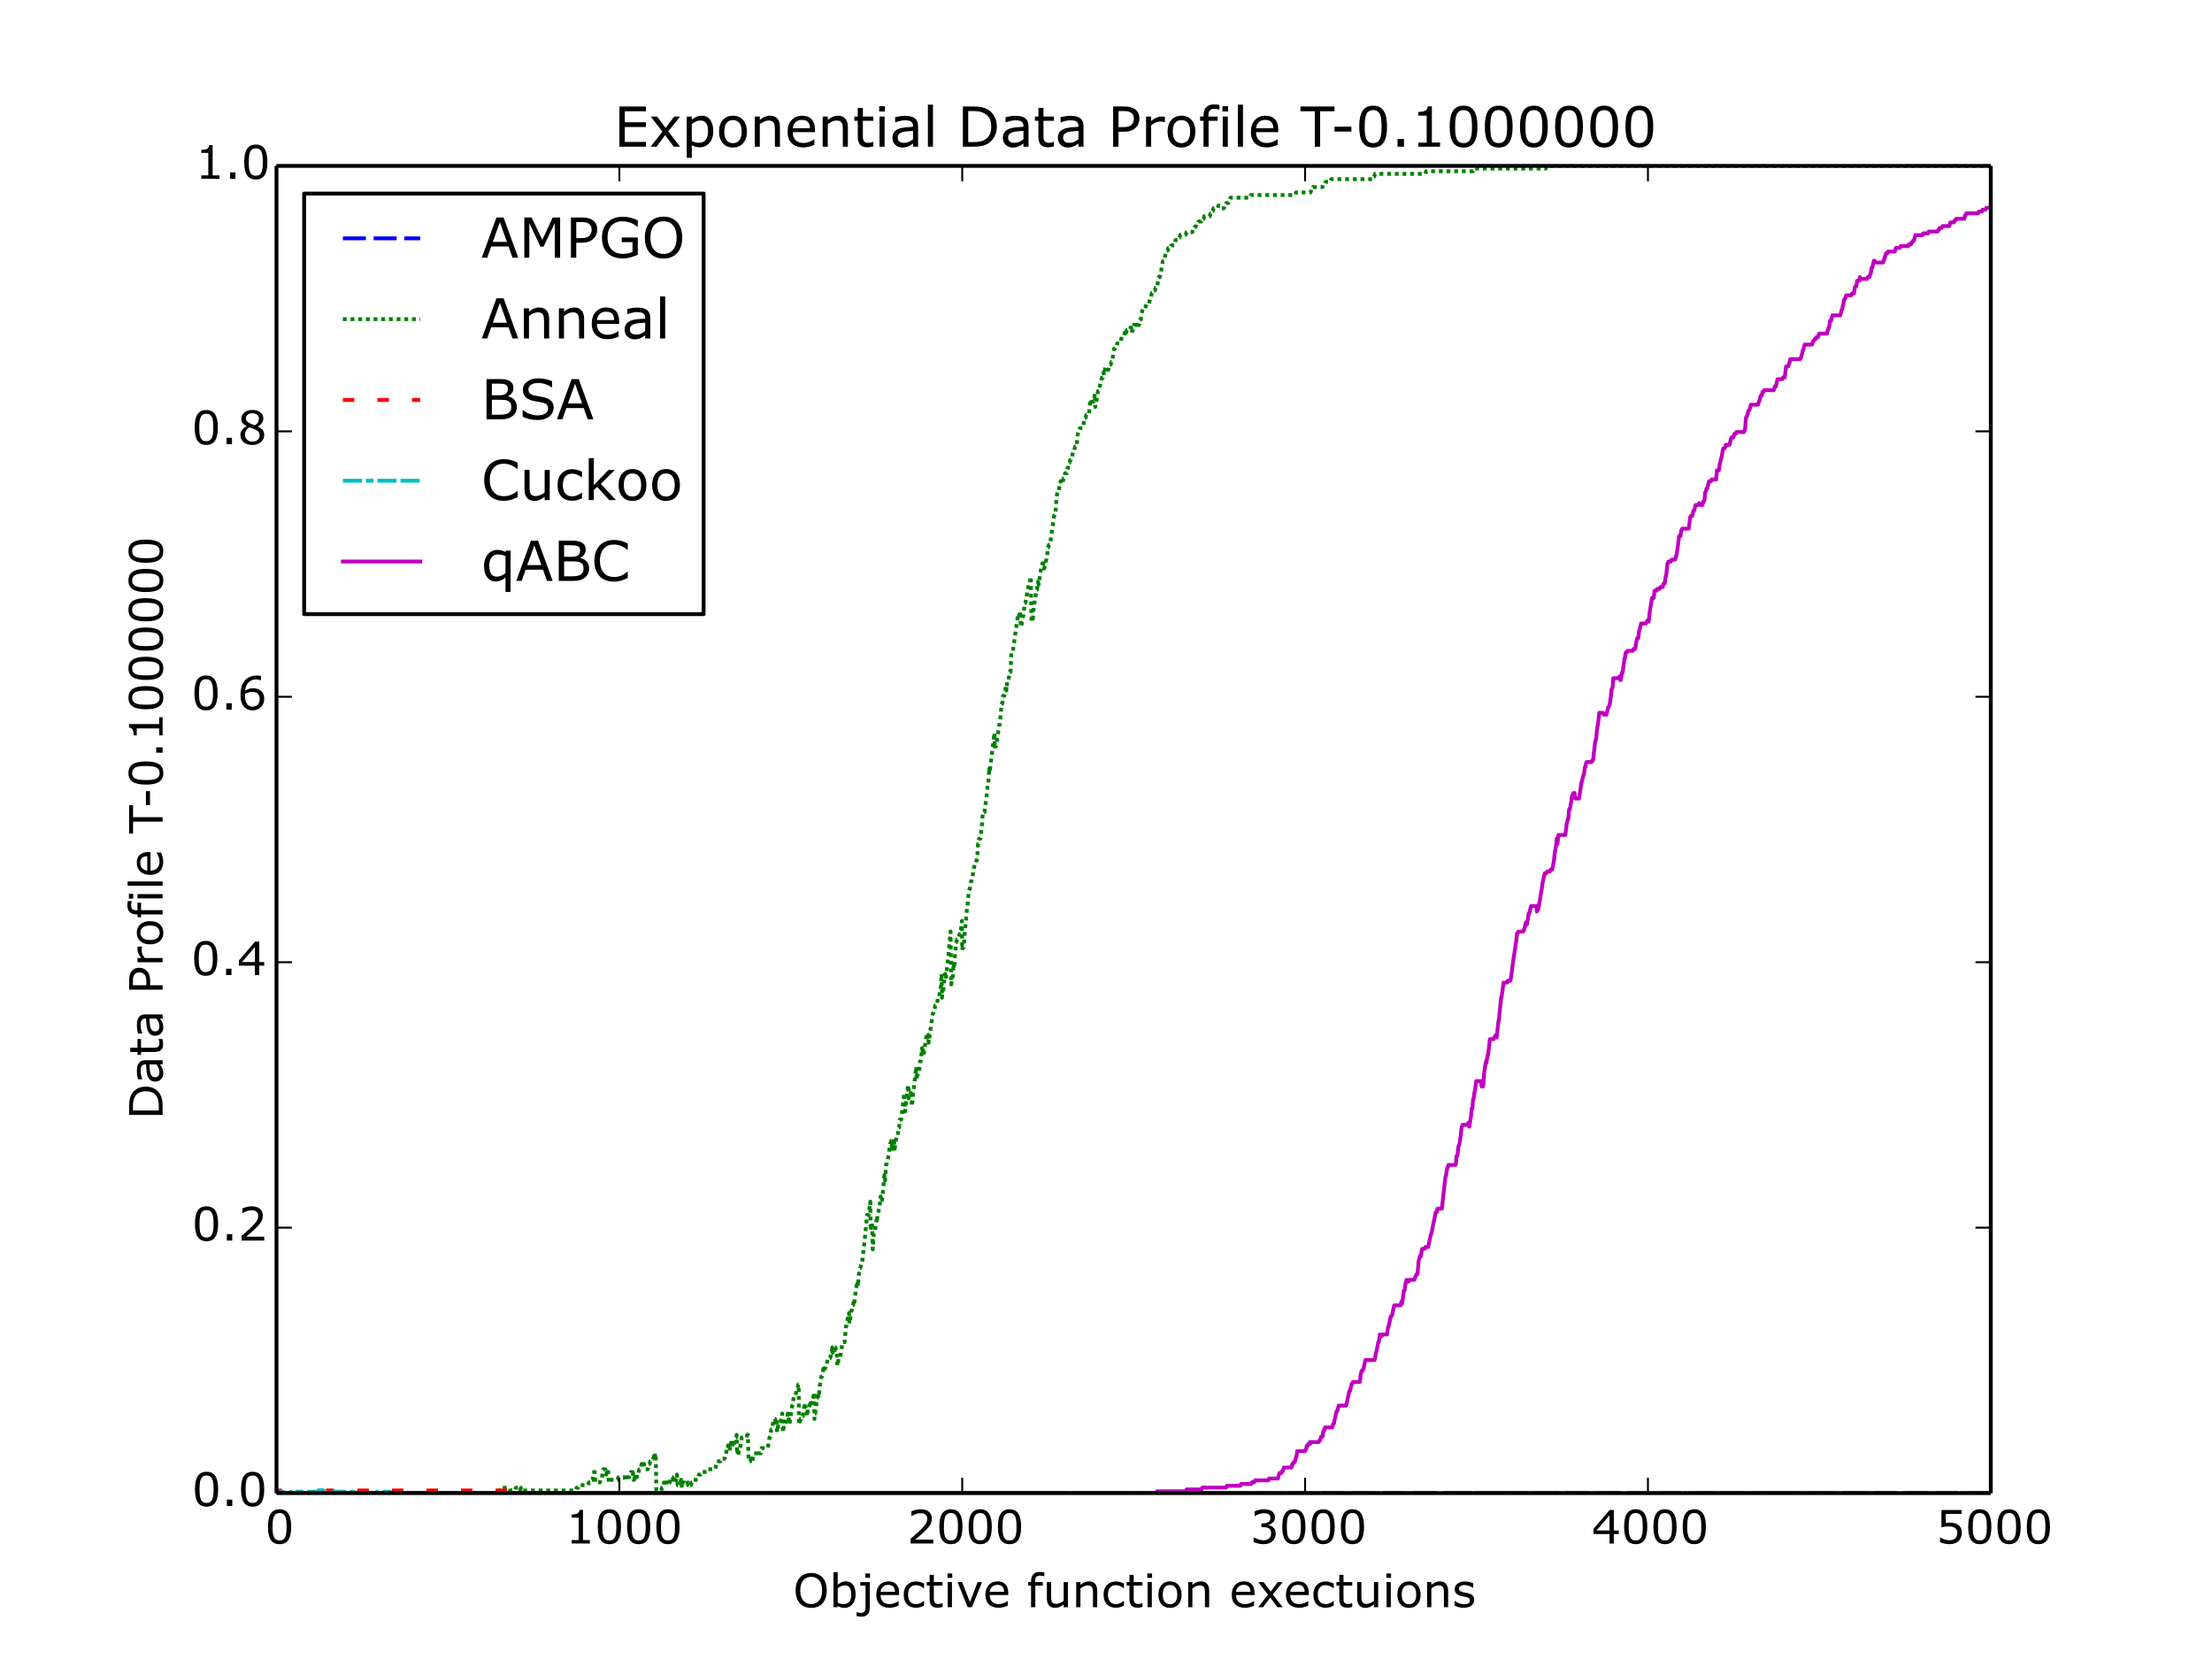 <?xml version="1.0" encoding="utf-8" standalone="no"?>
<!DOCTYPE svg PUBLIC "-//W3C//DTD SVG 1.1//EN"
  "http://www.w3.org/Graphics/SVG/1.1/DTD/svg11.dtd">
<!-- Created with matplotlib (http://matplotlib.org/) -->
<svg height="432pt" version="1.1" viewBox="0 0 576 432" width="576pt" xmlns="http://www.w3.org/2000/svg" xmlns:xlink="http://www.w3.org/1999/xlink">
 <defs>
  <style type="text/css">
*{stroke-linecap:butt;stroke-linejoin:round;}
  </style>
 </defs>
 <g id="figure_1">
  <g id="patch_1">
   <path d="
M0 432
L576 432
L576 0
L0 0
z
" style="fill:#ffffff;"/>
  </g>
  <g id="axes_1">
   <g id="patch_2">
    <path d="
M72 388.8
L518.4 388.8
L518.4 43.2
L72 43.2
z
" style="fill:#ffffff;"/>
   </g>
   <g id="line2d_1">
    <path clip-path="url(#p7ff5b81e1d)" d="
M72 388.8
L518.311 388.8
L518.311 388.8" style="fill:none;stroke:#0000ff;stroke-dasharray:6,2;stroke-dashoffset:0.0;"/>
   </g>
   <g id="line2d_2">
    <path clip-path="url(#p7ff5b81e1d)" d="
M72 388.8
L129.943 388.8
L130.121 388.11
L130.3 388.11
L130.478 387.42
L132.71 387.42
L132.889 388.11
L134.139 388.11
L134.317 387.42
L135.3 387.42
L135.478 388.11
L135.657 387.42
L135.835 388.11
L149.941 388.11
L150.12 387.42
L150.566 387.42
L150.745 386.731
L153.156 386.731
L153.334 386.041
L153.691 386.041
L153.87 385.351
L154.316 385.351
L154.673 383.281
L154.852 383.281
L155.03 386.041
L156.191 386.041
L156.37 385.351
L156.637 385.351
L157.084 382.592
L157.62 382.592
L157.798 383.971
L157.887 383.971
L158.155 382.592
L158.334 382.592
L158.512 386.041
L158.78 386.041
L158.959 385.351
L160.834 385.351
L161.012 384.661
L162.619 384.661
L162.798 385.351
L162.976 385.351
L163.155 384.661
L163.78 384.661
L163.958 383.971
L164.137 383.971
L164.316 383.281
L164.673 383.281
L164.762 382.592
L164.94 385.351
L165.119 385.351
L165.298 384.661
L165.476 384.661
L165.655 383.971
L165.744 383.971
L165.833 384.661
L166.012 383.971
L166.19 383.971
L166.458 382.592
L166.815 382.592
L167.083 381.212
L167.172 381.212
L167.351 381.902
L167.44 381.902
L167.619 381.212
L167.708 381.212
L167.887 382.592
L168.69 382.592
L168.869 381.212
L169.137 381.212
L169.315 380.522
L169.851 380.522
L170.029 379.832
L170.119 379.832
L170.297 379.143
L170.387 379.832
L170.654 378.453
L170.744 378.453
L170.922 388.11
L172.172 388.11
L172.351 387.42
L172.708 387.42
L172.886 386.041
L173.065 386.731
L173.154 386.731
L173.333 386.041
L174.047 386.041
L174.136 386.731
L174.315 386.041
L174.404 386.041
L174.672 384.661
L175.118 384.661
L175.297 385.351
L175.476 385.351
L175.565 384.661
L175.743 385.351
L176.1 385.351
L176.279 383.971
L176.458 386.731
L176.725 386.731
L176.904 386.041
L177.172 386.041
L177.35 385.351
L177.44 385.351
L177.529 387.42
L177.797 386.041
L178.243 386.041
L178.422 386.731
L178.957 386.731
L179.136 386.041
L179.225 386.041
L179.404 386.731
L179.94 386.731
L180.118 386.041
L180.386 386.041
L180.564 385.351
L181.725 385.351
L181.993 383.971
L182.439 383.971
L182.618 383.281
L184.225 383.281
L184.404 382.592
L186.278 382.592
L186.636 380.522
L187.618 380.522
L187.796 379.832
L188.689 379.832
L188.868 379.143
L189.046 379.143
L189.225 377.073
L189.403 377.073
L189.582 376.383
L189.76 377.763
L189.939 377.763
L190.296 375.693
L190.475 377.073
L190.564 377.073
L190.832 375.693
L190.921 375.693
L191.1 375.004
L191.189 375.004
L191.367 375.693
L191.635 374.314
L191.724 374.314
L191.814 373.624
L191.903 377.763
L191.992 377.073
L192.171 379.143
L192.439 377.763
L192.617 377.763
L193.153 374.314
L194.403 374.314
L194.581 373.624
L194.76 373.624
L194.939 380.522
L195.385 380.522
L195.564 379.832
L195.742 379.832
L195.921 380.522
L196.278 378.453
L197.349 378.453
L197.438 379.143
L197.617 378.453
L198.063 378.453
L198.331 377.073
L199.938 377.073
L200.385 374.314
L200.474 374.314
L200.831 372.244
L201.01 372.244
L201.367 370.175
L201.545 370.175
L201.724 369.485
L201.813 369.485
L201.992 370.865
L202.081 370.865
L202.26 370.175
L202.349 372.934
L202.706 370.865
L203.152 370.865
L203.509 368.795
L203.599 368.795
L203.688 368.105
L203.867 372.934
L203.956 372.934
L204.134 370.865
L204.492 370.865
L204.759 369.485
L204.938 369.485
L205.116 368.105
L205.295 368.105
L205.474 370.865
L205.563 370.865
L206.277 366.036
L206.366 366.036
L206.545 364.656
L206.813 363.277
L207.17 363.277
L207.438 361.897
L207.616 361.897
L207.884 360.517
L207.973 360.517
L208.063 370.865
L208.152 370.175
L208.331 370.175
L208.509 369.485
L208.688 369.485
L208.866 368.795
L209.045 368.795
L209.223 367.416
L209.491 366.036
L209.58 366.036
L209.67 365.346
L209.848 367.416
L210.027 367.416
L210.205 368.795
L210.384 366.726
L210.741 366.726
L211.009 364.656
L211.188 365.346
L211.545 365.346
L211.991 362.587
L212.08 369.485
L212.17 368.105
L212.259 368.105
L212.973 362.587
L213.152 363.966
L213.241 363.966
L213.42 361.207
L213.866 358.448
L214.044 358.448
L214.402 356.378
L214.491 356.378
L214.58 357.068
L214.759 356.378
L214.848 356.378
L215.027 355.689
L215.205 355.689
L215.562 353.619
L216.187 353.619
L216.455 352.24
L216.544 352.24
L216.723 350.86
L216.812 352.24
L216.991 351.55
L217.08 351.55
L217.259 350.86
L217.526 350.86
L217.705 351.55
L217.884 351.55
L218.062 355.689
L218.419 353.619
L218.776 353.619
L219.401 349.48
L219.937 349.48
L220.294 345.341
L220.383 345.341
L220.74 343.272
L220.919 343.272
L221.098 341.892
L221.187 344.651
L221.723 341.202
L221.812 341.202
L222.08 339.823
L222.169 339.823
L222.258 339.133
L222.437 339.823
L222.615 337.753
L223.24 333.614
L223.419 334.994
L223.597 332.235
L223.955 330.165
L224.044 330.165
L224.312 328.786
L224.49 328.786
L225.204 322.577
L225.472 319.818
L225.562 319.128
L225.74 316.369
L226.187 316.369
L226.633 312.92
L226.722 320.508
L226.812 319.818
L227.079 318.438
L227.258 325.337
L227.526 321.198
L227.704 321.198
L228.24 317.749
L228.329 318.438
L228.508 316.369
L228.597 316.369
L228.954 314.299
L229.044 314.299
L229.311 311.54
L229.49 312.92
L229.668 312.92
L229.847 310.85
L230.115 308.091
L230.293 306.022
L230.472 307.401
L230.74 303.262
L230.829 303.262
L231.008 302.572
L231.097 302.572
L231.811 297.744
L231.9 297.744
L232.079 297.054
L232.168 297.054
L232.258 299.813
L232.793 296.364
L232.972 299.123
L233.508 295.674
L233.775 295.674
L233.954 293.605
L234.132 293.605
L234.311 291.535
L234.668 291.535
L235.472 284.637
L235.65 289.466
L235.829 288.086
L236.186 284.637
L236.364 283.257
L236.454 283.257
L236.543 282.568
L236.632 286.017
L236.722 285.327
L237.079 285.327
L237.257 283.947
L237.347 283.947
L237.436 288.086
L237.525 287.396
L237.614 286.707
L237.793 284.637
L237.972 283.257
L238.596 277.739
L238.686 281.188
L238.864 279.808
L239.043 279.808
L239.221 279.119
L239.311 279.119
L239.579 276.359
L239.757 276.359
L240.114 272.91
L240.293 274.29
L240.382 273.6
L240.471 274.98
L241.275 269.461
L241.453 269.461
L241.543 270.151
L241.721 269.461
L241.811 271.531
L242.882 263.943
L242.971 263.943
L243.15 263.253
L243.328 263.253
L243.507 261.873
L243.685 261.873
L243.864 261.183
L244.043 261.183
L244.221 259.804
L244.489 259.804
L244.846 257.734
L244.935 257.734
L245.203 253.595
L245.292 259.804
L245.382 258.424
L245.56 257.734
L245.65 257.734
L245.739 257.044
L245.917 254.285
L246.096 253.595
L246.275 254.975
L246.9 249.456
L247.257 245.317
L247.524 242.558
L247.703 256.354
L247.882 254.975
L248.06 254.975
L248.328 250.836
L248.417 252.216
L248.507 251.526
L248.685 248.766
L248.953 245.317
L249.042 245.317
L249.221 244.628
L249.31 244.628
L249.489 243.938
L249.667 243.938
L249.846 243.248
L250.114 243.248
L250.471 239.799
L250.56 247.387
L250.649 246.697
L250.917 246.697
L251.006 246.007
L251.185 243.248
L251.453 240.489
L251.81 236.35
L251.899 236.35
L252.256 232.211
L252.435 231.521
L252.524 231.521
L252.881 229.451
L252.971 229.451
L253.149 228.762
L253.238 228.762
L253.417 226.692
L253.506 226.692
L253.863 224.623
L254.131 224.623
L254.31 223.933
L254.399 223.933
L254.488 223.243
L254.667 219.794
L254.756 219.794
L254.935 218.414
L255.292 218.414
L255.738 214.275
L255.917 211.516
L256.363 211.516
L256.542 210.137
L256.988 206.687
L257.167 204.618
L257.256 204.618
L257.345 203.928
L257.613 199.789
L257.702 201.169
L258.952 190.822
L259.042 194.96
L259.131 194.271
L259.399 194.271
L260.202 188.752
L260.292 188.752
L260.649 185.303
L260.827 183.234
L261.006 183.234
L261.184 181.164
L261.541 181.164
L261.988 178.405
L262.077 179.784
L262.345 177.025
L262.613 177.025
L262.97 174.956
L263.148 174.956
L263.327 170.127
L263.416 170.127
L263.595 169.437
L263.773 169.437
L265.023 160.469
L265.113 160.469
L265.291 159.78
L265.38 159.78
L265.47 161.159
L265.648 159.09
L265.827 163.229
L265.916 163.229
L266.363 160.469
L266.452 160.469
L266.63 159.09
L266.809 157.02
L266.988 157.02
L267.255 155.641
L267.345 155.641
L267.523 153.571
L267.612 153.571
L267.88 152.192
L268.059 152.192
L268.416 150.122
L268.595 161.849
L268.684 161.849
L268.862 161.159
L268.952 161.159
L269.22 157.71
L269.309 157.71
L269.487 155.641
L269.577 155.641
L269.934 153.571
L270.023 153.571
L270.202 152.192
L270.291 151.502
L270.469 152.192
L271.094 148.053
L271.184 148.053
L271.452 146.673
L271.809 146.673
L271.898 148.053
L272.076 147.363
L272.166 147.363
L272.523 145.293
L272.612 145.293
L272.701 144.604
L272.88 142.534
L272.969 142.534
L273.148 141.844
L273.416 141.844
L274.487 134.256
L274.576 134.256
L274.755 133.566
L274.844 133.566
L275.112 129.428
L275.38 128.048
L275.737 128.048
L275.916 125.978
L276.005 125.978
L276.183 125.289
L276.362 125.978
L276.719 125.978
L276.898 124.599
L277.076 124.599
L277.344 123.219
L277.79 123.219
L277.969 121.84
L278.148 121.84
L278.326 120.46
L278.505 120.46
L278.683 119.77
L278.862 119.77
L279.04 119.08
L279.13 119.08
L279.397 117.701
L279.665 117.701
L279.933 116.321
L280.38 116.321
L280.558 113.562
L280.826 112.182
L281.004 112.182
L281.183 111.492
L281.987 111.492
L282.433 108.733
L282.701 108.733
L282.879 108.043
L283.504 108.043
L283.683 106.663
L283.861 104.594
L284.04 103.904
L284.219 104.594
L284.754 104.594
L285.111 102.525
L285.201 105.974
L285.29 105.284
L285.379 105.284
L285.915 101.835
L286.183 101.835
L286.54 99.765
L286.629 99.765
L286.897 98.386
L287.165 98.386
L287.343 97.006
L287.522 97.696
L287.7 96.316
L287.879 95.626
L288.504 95.626
L288.593 96.316
L288.861 94.936
L289.218 94.936
L289.397 94.247
L289.575 94.247
L290.111 90.798
L290.29 90.798
L290.468 90.108
L290.736 90.108
L290.915 89.418
L291.54 89.418
L291.718 88.728
L291.897 88.728
L292.164 87.349
L292.7 87.349
L292.879 86.659
L292.968 86.659
L293.147 85.969
L293.236 86.659
L293.414 85.969
L294.218 85.969
L294.396 85.279
L294.575 85.279
L294.664 86.659
L294.843 85.969
L295.021 85.969
L295.289 84.589
L296.182 84.589
L296.271 85.279
L296.45 84.589
L296.628 84.589
L296.896 83.21
L297.075 83.21
L297.253 81.83
L297.521 80.45
L298.236 80.45
L298.503 79.071
L299.218 79.071
L299.485 77.691
L299.664 77.691
L299.932 76.311
L300.2 76.311
L300.378 75.622
L300.735 75.622
L300.914 74.932
L301.271 74.932
L301.717 72.172
L301.985 72.172
L302.164 71.483
L302.253 71.483
L302.432 70.103
L302.789 68.034
L303.146 68.034
L303.503 65.964
L303.592 65.964
L303.771 65.274
L304.039 65.274
L304.217 64.584
L304.842 64.584
L305.021 63.895
L305.824 63.895
L306.092 62.515
L306.628 62.515
L306.806 61.825
L307.164 61.825
L307.342 61.135
L308.771 61.135
L308.949 60.446
L310.467 60.446
L310.645 59.756
L310.913 59.756
L311.092 59.066
L311.36 59.066
L311.538 58.376
L311.895 58.376
L312.074 57.686
L312.788 57.686
L312.967 56.996
L313.413 56.996
L313.592 56.307
L315.02 56.307
L315.199 55.617
L315.556 55.617
L315.734 54.927
L315.824 54.927
L316.002 54.237
L317.074 54.237
L317.252 53.547
L317.966 53.547
L318.145 54.237
L318.681 54.237
L318.859 53.547
L319.127 53.547
L319.306 52.858
L319.841 52.858
L320.02 52.168
L320.198 52.168
L320.377 51.478
L325.555 51.478
L325.734 50.788
L337.34 50.788
L337.519 50.098
L341.268 50.098
L341.447 49.408
L341.715 49.408
L341.893 48.719
L344.393 48.719
L344.572 48.029
L345.018 48.029
L345.197 47.339
L346.447 47.339
L346.625 46.649
L357.607 46.649
L357.785 45.959
L357.875 45.959
L358.053 45.27
L371.177 45.27
L371.356 44.58
L383.587 44.58
L383.766 43.89
L402.515 43.89
L402.693 43.2
L518.311 43.2
L518.311 43.2" style="fill:none;stroke:#008000;stroke-dasharray:1,1;stroke-dashoffset:0.0;"/>
   </g>
   <g id="line2d_3">
    <path clip-path="url(#p7ff5b81e1d)" d="
M72 388.8
L72.089 388.8
L72.268 388.11
L72.625 388.11
L72.803 388.8
L72.982 388.8
L73.161 388.11
L73.696 388.11
L73.875 387.42
L74.053 388.11
L74.5 388.11
L74.589 387.42
L74.768 388.11
L75.482 388.11
L75.66 388.8
L84.946 388.8
L85.124 388.11
L86.642 388.11
L86.82 388.8
L92.088 388.8
L92.267 388.11
L135.3 388.11
L135.478 388.8
L518.311 388.8
L518.311 388.8" style="fill:none;stroke:#ff0000;stroke-dasharray:3,6;stroke-dashoffset:0.0;"/>
   </g>
   <g id="line2d_4">
    <path clip-path="url(#p7ff5b81e1d)" d="
M72 388.43
L72.089 388.8
L72.179 388.8
L72.625 388.8
L72.803 388.43
L73.696 388.43
L73.875 388.8
L75.482 388.8
L75.66 388.43
L82.803 388.43
L82.981 388.059
L84.142 388.059
L84.321 388.43
L84.946 388.43
L85.124 388.8
L86.642 388.8
L86.82 388.43
L92.088 388.43
L92.267 388.8
L97.981 388.8
L98.159 388.43
L101.552 388.43
L101.73 388.8
L518.311 388.8
L518.311 388.8" style="fill:none;stroke:#00bfbf;stroke-dasharray:5,1,2,1,5,1;stroke-dashoffset:0.0;"/>
   </g>
   <g id="line2d_5">
    <path clip-path="url(#p7ff5b81e1d)" d="
M72 388.8
L72.089 388.325
L72.268 388.8
L72.446 388.325
L72.625 388.325
L72.803 388.8
L301.092 388.8
L301.271 388.325
L308.771 388.325
L308.949 387.851
L312.877 387.851
L313.056 387.376
L319.306 387.376
L319.484 386.901
L322.966 386.901
L323.145 386.426
L325.823 386.426
L326.002 385.952
L326.627 385.952
L326.805 385.477
L330.287 385.477
L330.466 385.002
L332.787 385.002
L333.144 383.578
L333.68 383.578
L333.858 383.103
L334.037 383.103
L334.305 382.154
L336.269 382.154
L336.537 381.204
L336.715 381.204
L336.894 380.73
L337.162 380.73
L337.519 379.305
L337.608 379.305
L337.787 377.881
L339.84 377.881
L340.019 377.407
L340.108 377.407
L340.286 376.457
L340.554 376.457
L340.733 375.982
L340.911 375.982
L341.09 375.508
L341.179 375.982
L341.358 375.508
L343.411 375.508
L343.59 375.033
L343.768 375.033
L344.036 374.084
L344.393 374.084
L344.572 372.659
L344.75 372.659
L345.018 371.71
L346.893 371.71
L347.161 370.76
L347.34 370.76
L347.518 369.811
L348.054 367.437
L348.232 367.437
L348.589 366.013
L350.554 366.013
L351.357 362.215
L351.536 362.215
L351.982 360.316
L352.161 360.316
L352.339 359.842
L354.125 359.842
L354.303 357.943
L354.571 356.993
L354.75 356.993
L354.928 356.519
L355.018 356.519
L355.553 354.145
L357.964 354.145
L358.142 353.196
L358.946 349.398
L359.035 349.398
L359.124 348.923
L359.303 347.499
L359.482 347.974
L359.749 347.974
L359.928 347.499
L361.178 347.499
L361.446 345.6
L361.535 345.6
L362.16 342.752
L362.428 342.752
L363.053 339.903
L364.749 339.903
L364.928 338.954
L365.106 339.429
L365.374 337.53
L365.553 336.105
L365.731 336.105
L365.999 334.207
L366.267 333.257
L366.445 333.732
L366.803 333.732
L366.981 333.257
L368.32 333.257
L368.588 332.308
L368.677 332.308
L368.856 331.833
L369.124 331.833
L369.392 328.51
L369.749 327.086
L370.017 327.086
L370.195 325.662
L370.374 325.187
L370.999 325.187
L371.177 324.712
L371.892 324.712
L372.606 321.389
L372.695 321.389
L373.856 315.692
L374.124 315.692
L374.302 314.743
L375.463 314.743
L376.088 309.046
L376.266 307.622
L376.445 306.198
L376.534 306.198
L376.802 304.299
L376.891 304.299
L377.159 303.349
L379.034 303.349
L379.123 302.875
L379.302 300.976
L379.48 300.976
L379.57 300.501
L379.748 298.602
L379.927 298.127
L380.016 298.127
L380.284 296.229
L380.373 295.754
L380.552 293.855
L380.82 292.905
L382.159 292.905
L382.337 292.431
L382.516 292.431
L382.605 293.38
L383.052 290.532
L383.23 288.633
L383.409 288.633
L383.587 286.259
L383.676 286.259
L383.766 285.785
L383.944 284.36
L384.034 284.36
L384.391 281.512
L385.641 281.512
L385.819 282.936
L386.176 282.936
L386.266 282.462
L386.444 279.613
L386.801 277.24
L386.98 276.29
L387.069 276.765
L387.337 274.866
L387.426 274.866
L387.516 274.391
L387.694 272.967
L387.962 270.593
L388.944 270.593
L389.123 270.119
L389.212 270.119
L389.39 269.644
L389.569 269.644
L389.748 270.119
L390.194 265.846
L390.283 265.846
L390.908 259.675
L390.997 259.675
L391.265 257.776
L391.533 255.877
L392.426 255.877
L392.604 255.402
L393.319 255.402
L393.676 253.029
L394.033 250.18
L394.479 247.332
L394.747 245.433
L394.836 244.958
L395.015 243.059
L395.194 243.059
L395.372 242.585
L396.622 242.585
L396.801 242.11
L396.89 242.11
L397.336 240.211
L397.426 240.211
L397.604 240.686
L397.872 239.262
L398.051 237.837
L398.229 237.837
L398.676 235.938
L400.104 235.938
L400.193 237.363
L400.372 236.888
L400.55 236.888
L401.443 231.666
L401.711 229.767
L402.247 227.393
L402.693 227.393
L402.872 226.919
L403.586 226.919
L403.764 226.444
L404.211 226.444
L404.657 224.07
L404.836 222.171
L405.193 220.273
L405.372 218.374
L405.55 219.798
L405.818 217.424
L407.604 217.424
L407.961 214.576
L408.318 213.152
L408.407 213.152
L408.586 210.778
L408.764 210.778
L409.121 208.879
L409.3 207.455
L409.478 206.98
L409.568 206.98
L409.746 206.505
L410.014 206.505
L410.193 207.93
L411.175 207.93
L411.621 205.081
L411.8 203.657
L411.889 203.657
L412.335 201.758
L412.425 201.758
L412.514 201.284
L412.692 199.859
L412.782 199.859
L412.96 198.91
L413.139 198.435
L414.478 198.435
L414.657 197.96
L414.835 197.96
L415.371 193.213
L415.639 192.264
L415.817 190.365
L415.996 188.941
L416.085 188.941
L416.442 185.618
L417.424 185.618
L417.603 186.092
L418.317 186.092
L418.764 184.193
L418.853 184.193
L419.031 183.719
L419.121 183.719
L419.478 181.345
L419.656 179.446
L419.746 179.446
L419.924 178.971
L420.103 176.598
L421.531 176.598
L421.71 176.123
L421.888 177.073
L422.067 177.073
L422.335 175.174
L422.513 175.174
L422.781 173.275
L423.049 171.376
L423.138 171.376
L423.317 169.952
L423.585 169.952
L423.763 169.477
L425.192 169.477
L425.37 169.002
L425.817 169.002
L426.084 167.103
L426.352 166.154
L426.62 166.154
L426.799 164.255
L426.888 164.255
L427.334 162.356
L428.584 162.356
L428.763 161.881
L429.031 161.881
L429.12 161.407
L429.299 161.881
L429.388 161.407
L429.566 159.508
L430.013 156.659
L430.191 155.71
L430.638 155.71
L430.816 153.811
L431.352 153.811
L431.531 153.336
L432.156 153.336
L432.334 152.862
L432.959 152.862
L433.227 151.912
L433.495 151.912
L433.763 150.013
L433.852 150.013
L434.209 146.69
L434.298 146.69
L434.477 146.215
L435.102 146.215
L435.28 145.741
L436.173 145.741
L436.441 144.791
L436.53 144.791
L436.887 142.418
L437.244 139.569
L437.602 139.569
L437.78 138.145
L437.869 138.145
L438.048 137.67
L439.744 137.67
L440.101 134.822
L440.28 134.347
L440.637 134.347
L440.994 132.923
L441.173 132.923
L441.53 131.499
L442.244 131.499
L442.423 131.024
L442.512 131.024
L442.691 131.499
L443.316 131.499
L443.583 130.549
L443.762 130.549
L443.851 130.075
L444.03 128.176
L444.119 128.176
L444.387 127.226
L444.565 127.226
L445.012 125.327
L445.548 125.327
L445.726 124.853
L446.887 124.853
L447.065 122.479
L447.601 122.479
L447.78 121.055
L448.226 119.156
L448.315 119.156
L448.583 117.257
L448.762 116.782
L449.119 116.782
L449.387 115.833
L450.369 115.833
L450.815 113.934
L451.351 113.934
L451.619 112.985
L451.976 112.985
L452.154 112.51
L454.118 112.51
L454.297 112.035
L454.386 112.035
L454.654 108.712
L454.743 108.712
L454.922 108.237
L455.011 108.237
L455.19 107.288
L455.368 106.813
L455.547 106.813
L455.904 105.389
L457.779 105.389
L458.047 104.44
L458.136 104.44
L458.493 103.015
L458.761 103.015
L458.94 102.066
L459.207 102.066
L459.386 101.591
L461.886 101.591
L462.154 100.642
L462.421 100.642
L462.868 98.743
L464.118 98.743
L464.296 98.268
L464.743 98.268
L465.1 95.42
L465.636 95.42
L465.903 94.47
L465.993 94.47
L466.171 93.521
L468.76 93.521
L468.939 93.046
L469.028 93.046
L469.475 91.147
L469.564 91.147
L469.921 89.723
L471.885 89.723
L472.153 88.774
L472.332 88.774
L472.51 88.299
L472.778 88.299
L472.956 87.824
L473.403 87.824
L473.671 86.875
L475.724 86.875
L476.081 85.451
L476.26 85.451
L476.528 83.552
L476.796 83.552
L477.153 82.127
L479.206 82.127
L479.563 80.703
L479.652 80.703
L480.277 77.855
L480.456 77.855
L480.724 76.906
L482.063 76.906
L482.242 76.431
L482.777 76.431
L482.956 75.007
L483.134 74.532
L483.402 74.532
L483.581 73.108
L484.206 73.108
L484.295 72.158
L484.474 72.633
L486.17 72.633
L486.348 72.158
L486.795 72.158
L487.063 71.209
L487.152 71.209
L487.331 69.785
L487.509 69.785
L487.956 67.886
L488.134 67.886
L488.313 68.36
L490.366 68.36
L490.634 67.411
L490.723 67.411
L491.08 65.987
L491.437 65.987
L491.616 65.512
L493.402 65.512
L493.669 64.563
L494.741 64.563
L494.919 64.088
L496.884 64.088
L497.062 63.613
L497.598 63.613
L497.776 63.139
L497.955 63.139
L498.133 62.664
L498.401 62.664
L498.758 61.24
L500.633 61.24
L500.812 60.765
L502.062 60.765
L502.24 60.29
L504.562 60.29
L504.74 59.815
L504.919 59.815
L505.097 59.341
L505.633 59.341
L505.812 58.866
L507.597 58.866
L507.865 57.916
L508.758 57.916
L508.936 57.442
L509.204 57.442
L509.383 56.967
L511.525 56.967
L511.704 56.018
L511.883 56.018
L512.061 55.543
L515.097 55.543
L515.275 55.068
L516.079 55.068
L516.257 54.593
L517.061 54.593
L517.239 54.119
L518.311 54.119
L518.311 54.119" style="fill:none;stroke:#bf00bf;stroke-linecap:square;"/>
   </g>
   <g id="matplotlib.axis_1">
    <g id="xtick_1">
     <g id="line2d_6">
      <defs>
       <path d="
M0 0
L0 -4" id="mc7db9fdffb" style="stroke:#000000;stroke-width:0.5;"/>
      </defs>
      <g>
       <use style="stroke:#000000;stroke-width:0.5;" x="72.0" xlink:href="#mc7db9fdffb" y="388.8"/>
      </g>
     </g>
     <g id="line2d_7">
      <defs>
       <path d="
M0 0
L0 4" id="m5a7d422ac3" style="stroke:#000000;stroke-width:0.5;"/>
      </defs>
      <g>
       <use style="stroke:#000000;stroke-width:0.5;" x="72.0" xlink:href="#m5a7d422ac3" y="43.2"/>
      </g>
     </g>
     <g id="text_1">
      <!-- 0 -->
      <defs>
       <path d="
M56.984 36.375
Q56.984 16.797 50.859 7.641
Q44.734 -1.516 31.844 -1.516
Q18.75 -1.516 12.719 7.766
Q6.688 17.047 6.688 36.281
Q6.688 55.672 12.781 64.922
Q18.891 74.172 31.844 74.172
Q44.922 74.172 50.953 64.766
Q56.984 55.375 56.984 36.375
M44.141 14.203
Q45.844 18.172 46.453 23.516
Q47.078 28.859 47.078 36.375
Q47.078 43.797 46.453 49.266
Q45.844 54.734 44.094 58.547
Q42.391 62.312 39.422 64.203
Q36.469 66.109 31.844 66.109
Q27.25 66.109 24.234 64.203
Q21.234 62.312 19.484 58.453
Q17.828 54.828 17.219 49.016
Q16.609 43.219 16.609 36.281
Q16.609 28.656 17.141 23.531
Q17.672 18.406 19.438 14.359
Q21.047 10.547 24 8.547
Q26.953 6.547 31.844 6.547
Q36.422 6.547 39.453 8.453
Q42.484 10.359 44.141 14.203" id="Verdana-30"/>
      </defs>
      <g transform="translate(68.982 401.918)scale(0.12 -0.12)">
       <use xlink:href="#Verdana-30"/>
      </g>
     </g>
    </g>
    <g id="xtick_2">
     <g id="line2d_8">
      <g>
       <use style="stroke:#000000;stroke-width:0.5;" x="161.28" xlink:href="#mc7db9fdffb" y="388.8"/>
      </g>
     </g>
     <g id="line2d_9">
      <g>
       <use style="stroke:#000000;stroke-width:0.5;" x="161.28" xlink:href="#m5a7d422ac3" y="43.2"/>
      </g>
     </g>
     <g id="text_2">
      <!-- 1000 -->
      <defs>
       <path d="
M52.938 0
L13.578 0
L13.578 7.422
L28.719 7.422
L28.719 56.156
L13.578 56.156
L13.578 62.797
Q16.656 62.797 20.172 63.297
Q23.688 63.812 25.484 64.797
Q27.734 66.016 29.031 67.891
Q30.328 69.781 30.516 72.953
L38.094 72.953
L38.094 7.422
L52.938 7.422
z
" id="Verdana-31"/>
      </defs>
      <g transform="translate(147.232 401.918)scale(0.12 -0.12)">
       <use xlink:href="#Verdana-31"/>
       <use x="63.574" xlink:href="#Verdana-30"/>
       <use x="127.148" xlink:href="#Verdana-30"/>
       <use x="190.723" xlink:href="#Verdana-30"/>
      </g>
     </g>
    </g>
    <g id="xtick_3">
     <g id="line2d_10">
      <g>
       <use style="stroke:#000000;stroke-width:0.5;" x="250.56" xlink:href="#mc7db9fdffb" y="388.8"/>
      </g>
     </g>
     <g id="line2d_11">
      <g>
       <use style="stroke:#000000;stroke-width:0.5;" x="250.56" xlink:href="#m5a7d422ac3" y="43.2"/>
      </g>
     </g>
     <g id="text_3">
      <!-- 2000 -->
      <defs>
       <path d="
M57.078 0
L7.859 0
L7.859 10.203
Q12.984 14.594 18.141 18.984
Q23.297 23.391 27.734 27.734
Q37.109 36.812 40.578 42.156
Q44.047 47.516 44.047 53.719
Q44.047 59.375 40.312 62.562
Q36.578 65.766 29.891 65.766
Q25.438 65.766 20.266 64.203
Q15.094 62.641 10.156 59.422
L9.672 59.422
L9.672 69.672
Q13.141 71.391 18.922 72.797
Q24.703 74.219 30.125 74.219
Q41.312 74.219 47.656 68.812
Q54 63.422 54 54.203
Q54 50.047 52.953 46.453
Q51.906 42.875 49.859 39.656
Q47.953 36.625 45.391 33.688
Q42.828 30.766 39.156 27.203
Q33.938 22.078 28.359 17.266
Q22.797 12.453 17.969 8.344
L57.078 8.344
z
" id="Verdana-32"/>
      </defs>
      <g transform="translate(236.168 401.918)scale(0.12 -0.12)">
       <use xlink:href="#Verdana-32"/>
       <use x="63.574" xlink:href="#Verdana-30"/>
       <use x="127.148" xlink:href="#Verdana-30"/>
       <use x="190.723" xlink:href="#Verdana-30"/>
      </g>
     </g>
    </g>
    <g id="xtick_4">
     <g id="line2d_12">
      <g>
       <use style="stroke:#000000;stroke-width:0.5;" x="339.84" xlink:href="#mc7db9fdffb" y="388.8"/>
      </g>
     </g>
     <g id="line2d_13">
      <g>
       <use style="stroke:#000000;stroke-width:0.5;" x="339.84" xlink:href="#m5a7d422ac3" y="43.2"/>
      </g>
     </g>
     <g id="text_4">
      <!-- 3000 -->
      <defs>
       <path d="
M50.688 35.016
Q53.031 32.906 54.547 29.734
Q56.062 26.562 56.062 21.531
Q56.062 16.547 54.25 12.391
Q52.438 8.25 49.172 5.172
Q45.516 1.766 40.547 0.125
Q35.594 -1.516 29.688 -1.516
Q23.641 -1.516 17.781 -0.062
Q11.922 1.375 8.156 3.078
L8.156 13.281
L8.891 13.281
Q13.031 10.547 18.641 8.734
Q24.266 6.938 29.5 6.938
Q32.562 6.938 36.031 7.953
Q39.5 8.984 41.656 10.984
Q43.891 13.141 44.984 15.719
Q46.094 18.312 46.094 22.266
Q46.094 26.172 44.844 28.734
Q43.609 31.297 41.406 32.766
Q39.203 34.281 36.078 34.844
Q32.953 35.406 29.344 35.406
L24.953 35.406
L24.953 43.5
L28.375 43.5
Q35.797 43.5 40.203 46.594
Q44.625 49.703 44.625 55.672
Q44.625 58.297 43.5 60.266
Q42.391 62.25 40.375 63.531
Q38.281 64.797 35.891 65.281
Q33.5 65.766 30.469 65.766
Q25.828 65.766 20.594 64.109
Q15.375 62.453 10.75 59.422
L10.25 59.422
L10.25 69.625
Q13.719 71.344 19.5 72.781
Q25.297 74.219 30.719 74.219
Q36.031 74.219 40.078 73.234
Q44.141 72.266 47.406 70.125
Q50.922 67.781 52.734 64.453
Q54.547 61.141 54.547 56.688
Q54.547 50.641 50.266 46.125
Q46 41.609 40.188 40.438
L40.188 39.75
Q42.531 39.359 45.547 38.109
Q48.578 36.859 50.688 35.016" id="Verdana-33"/>
      </defs>
      <g transform="translate(325.466 401.918)scale(0.12 -0.12)">
       <use xlink:href="#Verdana-33"/>
       <use x="63.574" xlink:href="#Verdana-30"/>
       <use x="127.148" xlink:href="#Verdana-30"/>
       <use x="190.723" xlink:href="#Verdana-30"/>
      </g>
     </g>
    </g>
    <g id="xtick_5">
     <g id="line2d_14">
      <g>
       <use style="stroke:#000000;stroke-width:0.5;" x="429.12" xlink:href="#mc7db9fdffb" y="388.8"/>
      </g>
     </g>
     <g id="line2d_15">
      <g>
       <use style="stroke:#000000;stroke-width:0.5;" x="429.12" xlink:href="#m5a7d422ac3" y="43.2"/>
      </g>
     </g>
     <g id="text_5">
      <!-- 4000 -->
      <defs>
       <path d="
M58.734 20.453
L47.953 20.453
L47.953 0
L38.578 0
L38.578 20.453
L3.766 20.453
L3.766 31.688
L38.969 72.703
L47.953 72.703
L47.953 28.266
L58.734 28.266
z

M38.578 28.266
L38.578 61.078
L10.406 28.266
z
" id="Verdana-34"/>
      </defs>
      <g transform="translate(414.483 401.918)scale(0.12 -0.12)">
       <use xlink:href="#Verdana-34"/>
       <use x="63.574" xlink:href="#Verdana-30"/>
       <use x="127.148" xlink:href="#Verdana-30"/>
       <use x="190.723" xlink:href="#Verdana-30"/>
      </g>
     </g>
    </g>
    <g id="xtick_6">
     <g id="line2d_16">
      <g>
       <use style="stroke:#000000;stroke-width:0.5;" x="518.4" xlink:href="#mc7db9fdffb" y="388.8"/>
      </g>
     </g>
     <g id="line2d_17">
      <g>
       <use style="stroke:#000000;stroke-width:0.5;" x="518.4" xlink:href="#m5a7d422ac3" y="43.2"/>
      </g>
     </g>
     <g id="text_6">
      <!-- 5000 -->
      <defs>
       <path d="
M56.5 23.094
Q56.5 18.016 54.641 13.375
Q52.781 8.734 49.562 5.562
Q46.047 2.156 41.188 0.312
Q36.328 -1.516 29.938 -1.516
Q23.969 -1.516 18.453 -0.266
Q12.938 0.984 9.125 2.734
L9.125 13.031
L9.812 13.031
Q13.812 10.5 19.188 8.719
Q24.562 6.938 29.734 6.938
Q33.203 6.938 36.453 7.906
Q39.703 8.891 42.234 11.328
Q44.391 13.422 45.484 16.344
Q46.578 19.281 46.578 23.141
Q46.578 26.906 45.281 29.484
Q44 32.078 41.703 33.641
Q39.156 35.5 35.516 36.25
Q31.891 37.016 27.391 37.016
Q23.094 37.016 19.109 36.422
Q15.141 35.844 12.25 35.25
L12.25 72.703
L56 72.703
L56 64.156
L21.688 64.156
L21.688 44.828
Q23.781 45.016 25.969 45.109
Q28.172 45.219 29.781 45.219
Q35.688 45.219 40.125 44.219
Q44.578 43.219 48.297 40.672
Q52.203 37.984 54.344 33.734
Q56.5 29.5 56.5 23.094" id="Verdana-35"/>
      </defs>
      <g transform="translate(504.084 401.918)scale(0.12 -0.12)">
       <use xlink:href="#Verdana-35"/>
       <use x="63.574" xlink:href="#Verdana-30"/>
       <use x="127.148" xlink:href="#Verdana-30"/>
       <use x="190.723" xlink:href="#Verdana-30"/>
      </g>
     </g>
    </g>
    <g id="text_7">
     <!-- Objective function exectuions -->
     <defs>
      <path d="
M63.969 64.359
Q68.406 59.469 70.766 52.391
Q73.141 45.312 73.141 36.328
Q73.141 27.344 70.719 20.234
Q68.312 13.141 63.969 8.406
Q59.469 3.469 53.344 0.969
Q47.219 -1.516 39.359 -1.516
Q31.688 -1.516 25.406 1.016
Q19.141 3.562 14.75 8.406
Q10.359 13.234 7.984 20.266
Q5.609 27.297 5.609 36.328
Q5.609 45.219 7.953 52.266
Q10.297 59.328 14.797 64.359
Q19.094 69.141 25.469 71.672
Q31.844 74.219 39.359 74.219
Q47.172 74.219 53.391 71.656
Q59.625 69.094 63.969 64.359
M63.094 36.328
Q63.094 50.484 56.734 58.172
Q50.391 65.875 39.406 65.875
Q28.328 65.875 22 58.172
Q15.672 50.484 15.672 36.328
Q15.672 22.016 22.109 14.422
Q28.562 6.844 39.406 6.844
Q50.25 6.844 56.672 14.422
Q63.094 22.016 63.094 36.328" id="Verdana-4f"/>
      <path d="
M38.375 67.094
L37.891 67.094
Q36.375 67.531 33.938 67.984
Q31.5 68.453 29.641 68.453
Q23.734 68.453 21.062 65.844
Q18.406 63.234 18.406 56.391
L18.406 54.547
L34.969 54.547
L34.969 46.828
L18.703 46.828
L18.703 0
L9.516 0
L9.516 46.828
L3.328 46.828
L3.328 54.547
L9.516 54.547
L9.516 56.344
Q9.516 66.062 14.344 71.266
Q19.188 76.469 28.328 76.469
Q31.391 76.469 33.859 76.172
Q36.328 75.875 38.375 75.484
z
" id="Verdana-66"/>
      <path d="
M56.25 0
L44.672 0
L29.203 20.953
L13.625 0
L2.938 0
L24.219 27.203
L3.125 54.547
L14.703 54.547
L30.078 33.938
L45.516 54.547
L56.25 54.547
L34.812 27.688
z
" id="Verdana-78"/>
      <path d="
M54.641 0
L45.453 0
L45.453 31.062
Q45.453 34.812 45.016 38.109
Q44.578 41.406 43.406 43.266
Q42.188 45.312 39.891 46.312
Q37.594 47.312 33.938 47.312
Q30.172 47.312 26.062 45.453
Q21.969 43.609 18.219 40.719
L18.219 0
L9.031 0
L9.031 54.547
L18.219 54.547
L18.219 48.484
Q22.516 52.047 27.094 54.047
Q31.688 56.062 36.531 56.062
Q45.359 56.062 50 50.734
Q54.641 45.406 54.641 35.406
z
" id="Verdana-6e"/>
      <path d="
M18.891 63.672
L8.547 63.672
L8.547 73.188
L18.891 73.188
z

M18.312 0
L9.125 0
L9.125 54.547
L18.312 54.547
z
" id="Verdana-69"/>
      <path d="
M56.203 54.547
L34.125 0
L24.906 0
L2.984 54.547
L12.938 54.547
L29.828 11.141
L46.578 54.547
z
" id="Verdana-76"/>
      <path d="
M37.359 0.484
Q34.766 -0.203 31.703 -0.641
Q28.656 -1.078 26.266 -1.078
Q17.922 -1.078 13.578 3.406
Q9.234 7.906 9.234 17.828
L9.234 46.828
L3.031 46.828
L3.031 54.547
L9.234 54.547
L9.234 70.219
L18.406 70.219
L18.406 54.547
L37.359 54.547
L37.359 46.828
L18.406 46.828
L18.406 21.969
Q18.406 17.672 18.594 15.25
Q18.797 12.844 19.969 10.75
Q21.047 8.797 22.922 7.891
Q24.812 6.984 28.656 6.984
Q30.906 6.984 33.344 7.641
Q35.797 8.297 36.859 8.734
L37.359 8.734
z
" id="Verdana-74"/>
      <path d="
M54.688 26.312
L14.5 26.312
Q14.5 21.297 16.016 17.547
Q17.531 13.812 20.172 11.422
Q22.703 9.078 26.188 7.906
Q29.688 6.734 33.891 6.734
Q39.453 6.734 45.094 8.953
Q50.734 11.188 53.125 13.328
L53.609 13.328
L53.609 3.328
Q48.969 1.375 44.141 0.047
Q39.312 -1.266 33.984 -1.266
Q20.406 -1.266 12.781 6.078
Q5.172 13.422 5.172 26.953
Q5.172 40.328 12.469 48.188
Q19.781 56.062 31.688 56.062
Q42.719 56.062 48.703 49.609
Q54.688 43.172 54.688 31.297
z

M45.75 33.344
Q45.703 40.578 42.109 44.531
Q38.531 48.484 31.203 48.484
Q23.828 48.484 19.453 44.141
Q15.094 39.797 14.5 33.344
z
" id="Verdana-65"/>
      <path d="
M26.031 63.672
L15.672 63.672
L15.672 73.188
L26.031 73.188
z

M25.438 -1.312
Q25.438 -10.891 20.547 -15.766
Q15.672 -20.656 7.469 -20.656
Q5.516 -20.656 2.312 -20.266
Q-0.875 -19.875 -3.031 -19.281
L-3.031 -10.547
L-2.547 -10.547
Q-1.172 -11.078 1.141 -11.766
Q3.469 -12.453 5.672 -12.453
Q9.188 -12.453 11.328 -11.469
Q13.484 -10.5 14.547 -8.547
Q15.625 -6.594 15.938 -3.828
Q16.266 -1.078 16.266 2.875
L16.266 46.828
L4.891 46.828
L4.891 54.547
L25.438 54.547
z
" id="Verdana-6a"/>
      <path d="
M55.516 27.25
Q55.516 13.922 48.672 6.203
Q41.844 -1.516 30.375 -1.516
Q18.797 -1.516 11.984 6.203
Q5.172 13.922 5.172 27.25
Q5.172 40.578 11.984 48.312
Q18.797 56.062 30.375 56.062
Q41.844 56.062 48.672 48.312
Q55.516 40.578 55.516 27.25
M46.047 27.25
Q46.047 37.844 41.891 42.984
Q37.75 48.141 30.375 48.141
Q22.906 48.141 18.781 42.984
Q14.656 37.844 14.656 27.25
Q14.656 17 18.797 11.688
Q22.953 6.391 30.375 6.391
Q37.703 6.391 41.875 11.641
Q46.047 16.891 46.047 27.25" id="Verdana-6f"/>
      <path d="
M49.359 3.422
Q44.781 1.219 40.656 0
Q36.531 -1.219 31.891 -1.219
Q25.984 -1.219 21.047 0.516
Q16.109 2.25 12.594 5.766
Q9.031 9.281 7.078 14.641
Q5.125 20.016 5.125 27.203
Q5.125 40.578 12.469 48.188
Q19.828 55.812 31.891 55.812
Q36.578 55.812 41.094 54.484
Q45.609 53.172 49.359 51.266
L49.359 41.062
L48.875 41.062
Q44.672 44.344 40.203 46.094
Q35.75 47.859 31.5 47.859
Q23.688 47.859 19.172 42.609
Q14.656 37.359 14.656 27.203
Q14.656 17.328 19.062 12.031
Q23.484 6.734 31.5 6.734
Q34.281 6.734 37.156 7.469
Q40.047 8.203 42.328 9.375
Q44.344 10.406 46.094 11.547
Q47.859 12.703 48.875 13.531
L49.359 13.531
z
" id="Verdana-63"/>
      <path d="
M48 15.719
Q48 8.25 41.812 3.469
Q35.641 -1.312 24.953 -1.312
Q18.891 -1.312 13.844 0.125
Q8.797 1.562 5.375 3.266
L5.375 13.578
L5.859 13.578
Q10.203 10.297 15.516 8.375
Q20.844 6.453 25.734 6.453
Q31.781 6.453 35.203 8.406
Q38.625 10.359 38.625 14.547
Q38.625 17.781 36.766 19.438
Q34.906 21.094 29.641 22.266
Q27.688 22.703 24.531 23.281
Q21.391 23.875 18.797 24.562
Q11.625 26.469 8.609 30.156
Q5.609 33.844 5.609 39.203
Q5.609 42.578 7 45.547
Q8.406 48.531 11.234 50.875
Q13.969 53.172 18.188 54.516
Q22.406 55.859 27.641 55.859
Q32.516 55.859 37.516 54.656
Q42.531 53.469 45.844 51.766
L45.844 41.938
L45.359 41.938
Q41.844 44.531 36.812 46.312
Q31.781 48.094 26.953 48.094
Q21.922 48.094 18.453 46.156
Q14.984 44.234 14.984 40.438
Q14.984 37.062 17.094 35.359
Q19.141 33.641 23.734 32.562
Q26.266 31.984 29.406 31.391
Q32.562 30.812 34.672 30.328
Q41.062 28.859 44.531 25.297
Q48 21.688 48 15.719" id="Verdana-73"/>
      <path id="Verdana-20"/>
      <path d="
M57.031 27.688
Q57.031 20.844 55.094 15.375
Q53.172 9.906 49.906 6.203
Q46.438 2.344 42.281 0.406
Q38.141 -1.516 33.156 -1.516
Q28.516 -1.516 25.047 -0.406
Q21.578 0.688 18.219 2.547
L17.625 0
L9.031 0
L9.031 75.984
L18.219 75.984
L18.219 48.828
Q22.078 52 26.422 54.031
Q30.766 56.062 36.188 56.062
Q45.844 56.062 51.438 48.641
Q57.031 41.219 57.031 27.688
M47.562 27.438
Q47.562 37.203 44.328 42.25
Q41.109 47.312 33.938 47.312
Q29.938 47.312 25.828 45.578
Q21.734 43.844 18.219 41.109
L18.219 9.859
Q22.125 8.109 24.922 7.422
Q27.734 6.734 31.297 6.734
Q38.922 6.734 43.234 11.734
Q47.562 16.75 47.562 27.438" id="Verdana-62"/>
      <path d="
M54.25 0
L45.062 0
L45.062 6.062
Q40.438 2.391 36.188 0.438
Q31.938 -1.516 26.812 -1.516
Q18.219 -1.516 13.422 3.734
Q8.641 8.984 8.641 19.141
L8.641 54.547
L17.828 54.547
L17.828 23.484
Q17.828 19.344 18.219 16.375
Q18.609 13.422 19.875 11.328
Q21.188 9.188 23.281 8.203
Q25.391 7.234 29.391 7.234
Q32.953 7.234 37.172 9.078
Q41.406 10.938 45.062 13.812
L45.062 54.547
L54.25 54.547
z
" id="Verdana-75"/>
     </defs>
     <g transform="translate(206.508 418.509)scale(0.12 -0.12)">
      <use xlink:href="#Verdana-4f"/>
      <use x="78.711" xlink:href="#Verdana-62"/>
      <use x="141.016" xlink:href="#Verdana-6a"/>
      <use x="175.439" xlink:href="#Verdana-65"/>
      <use x="235.01" xlink:href="#Verdana-63"/>
      <use x="287.109" xlink:href="#Verdana-74"/>
      <use x="326.514" xlink:href="#Verdana-69"/>
      <use x="353.955" xlink:href="#Verdana-76"/>
      <use x="412.26" xlink:href="#Verdana-65"/>
      <use x="471.83" xlink:href="#Verdana-20"/>
      <use x="506.986" xlink:href="#Verdana-66"/>
      <use x="542.143" xlink:href="#Verdana-75"/>
      <use x="605.424" xlink:href="#Verdana-6e"/>
      <use x="668.705" xlink:href="#Verdana-63"/>
      <use x="720.805" xlink:href="#Verdana-74"/>
      <use x="760.209" xlink:href="#Verdana-69"/>
      <use x="787.65" xlink:href="#Verdana-6f"/>
      <use x="848.344" xlink:href="#Verdana-6e"/>
      <use x="911.625" xlink:href="#Verdana-20"/>
      <use x="946.781" xlink:href="#Verdana-65"/>
      <use x="1006.352" xlink:href="#Verdana-78"/>
      <use x="1064.406" xlink:href="#Verdana-65"/>
      <use x="1123.977" xlink:href="#Verdana-63"/>
      <use x="1176.076" xlink:href="#Verdana-74"/>
      <use x="1215.48" xlink:href="#Verdana-75"/>
      <use x="1278.762" xlink:href="#Verdana-69"/>
      <use x="1306.203" xlink:href="#Verdana-6f"/>
      <use x="1366.896" xlink:href="#Verdana-6e"/>
      <use x="1430.178" xlink:href="#Verdana-73"/>
     </g>
    </g>
   </g>
   <g id="matplotlib.axis_2">
    <g id="ytick_1">
     <g id="line2d_18">
      <defs>
       <path d="
M0 0
L4 0" id="md7965d1ba0" style="stroke:#000000;stroke-width:0.5;"/>
      </defs>
      <g>
       <use style="stroke:#000000;stroke-width:0.5;" x="72.0" xlink:href="#md7965d1ba0" y="388.8"/>
      </g>
     </g>
     <g id="line2d_19">
      <defs>
       <path d="
M0 0
L-4 0" id="md9a1c1a7cd" style="stroke:#000000;stroke-width:0.5;"/>
      </defs>
      <g>
       <use style="stroke:#000000;stroke-width:0.5;" x="518.4" xlink:href="#md9a1c1a7cd" y="388.8"/>
      </g>
     </g>
     <g id="text_8">
      <!-- 0.0 -->
      <defs>
       <path d="
M24.031 0
L12.359 0
L12.359 13.922
L24.031 13.922
z
" id="Verdana-2e"/>
      </defs>
      <g transform="translate(49.97 392.152)scale(0.12 -0.12)">
       <use xlink:href="#Verdana-30"/>
       <use x="63.574" xlink:href="#Verdana-2e"/>
       <use x="99.951" xlink:href="#Verdana-30"/>
      </g>
     </g>
    </g>
    <g id="ytick_2">
     <g id="line2d_20">
      <g>
       <use style="stroke:#000000;stroke-width:0.5;" x="72.0" xlink:href="#md7965d1ba0" y="319.68"/>
      </g>
     </g>
     <g id="line2d_21">
      <g>
       <use style="stroke:#000000;stroke-width:0.5;" x="518.4" xlink:href="#md9a1c1a7cd" y="319.68"/>
      </g>
     </g>
     <g id="text_9">
      <!-- 0.2 -->
      <g transform="translate(49.959 323.032)scale(0.12 -0.12)">
       <use xlink:href="#Verdana-30"/>
       <use x="63.574" xlink:href="#Verdana-2e"/>
       <use x="99.951" xlink:href="#Verdana-32"/>
      </g>
     </g>
    </g>
    <g id="ytick_3">
     <g id="line2d_22">
      <g>
       <use style="stroke:#000000;stroke-width:0.5;" x="72.0" xlink:href="#md7965d1ba0" y="250.56"/>
      </g>
     </g>
     <g id="line2d_23">
      <g>
       <use style="stroke:#000000;stroke-width:0.5;" x="518.4" xlink:href="#md9a1c1a7cd" y="250.56"/>
      </g>
     </g>
     <g id="text_10">
      <!-- 0.4 -->
      <g transform="translate(49.76 253.912)scale(0.12 -0.12)">
       <use xlink:href="#Verdana-30"/>
       <use x="63.574" xlink:href="#Verdana-2e"/>
       <use x="99.951" xlink:href="#Verdana-34"/>
      </g>
     </g>
    </g>
    <g id="ytick_4">
     <g id="line2d_24">
      <g>
       <use style="stroke:#000000;stroke-width:0.5;" x="72.0" xlink:href="#md7965d1ba0" y="181.44"/>
      </g>
     </g>
     <g id="line2d_25">
      <g>
       <use style="stroke:#000000;stroke-width:0.5;" x="518.4" xlink:href="#md9a1c1a7cd" y="181.44"/>
      </g>
     </g>
     <g id="text_11">
      <!-- 0.6 -->
      <defs>
       <path d="
M58.156 23.578
Q58.156 12.5 50.859 5.484
Q43.562 -1.516 32.953 -1.516
Q27.594 -1.516 23.188 0.141
Q18.797 1.812 15.438 5.078
Q11.234 9.125 8.953 15.812
Q6.688 22.516 6.688 31.938
Q6.688 41.609 8.766 49.078
Q10.844 56.547 15.375 62.359
Q19.672 67.875 26.453 70.969
Q33.25 74.078 42.281 74.078
Q45.172 74.078 47.125 73.828
Q49.078 73.578 51.078 72.953
L51.078 63.625
L50.594 63.625
Q49.219 64.359 46.453 65.016
Q43.703 65.672 40.828 65.672
Q30.328 65.672 24.078 59.109
Q17.828 52.547 16.797 41.359
Q20.906 43.844 24.875 45.141
Q28.859 46.438 34.078 46.438
Q38.719 46.438 42.25 45.578
Q45.797 44.734 49.516 42.141
Q53.812 39.156 55.984 34.609
Q58.156 30.078 58.156 23.578
M48.25 23.188
Q48.25 27.734 46.906 30.703
Q45.562 33.688 42.484 35.891
Q40.234 37.453 37.5 37.938
Q34.766 38.422 31.781 38.422
Q27.641 38.422 24.078 37.438
Q20.516 36.469 16.75 34.422
Q16.656 33.344 16.594 32.344
Q16.547 31.344 16.547 29.828
Q16.547 22.125 18.141 17.656
Q19.734 13.188 22.516 10.594
Q24.75 8.453 27.359 7.453
Q29.984 6.453 33.062 6.453
Q40.141 6.453 44.188 10.766
Q48.25 15.094 48.25 23.188" id="Verdana-36"/>
      </defs>
      <g transform="translate(49.829 184.792)scale(0.12 -0.12)">
       <use xlink:href="#Verdana-30"/>
       <use x="63.574" xlink:href="#Verdana-2e"/>
       <use x="99.951" xlink:href="#Verdana-36"/>
      </g>
     </g>
    </g>
    <g id="ytick_5">
     <g id="line2d_26">
      <g>
       <use style="stroke:#000000;stroke-width:0.5;" x="72.0" xlink:href="#md7965d1ba0" y="112.32"/>
      </g>
     </g>
     <g id="line2d_27">
      <g>
       <use style="stroke:#000000;stroke-width:0.5;" x="518.4" xlink:href="#md9a1c1a7cd" y="112.32"/>
      </g>
     </g>
     <g id="text_12">
      <!-- 0.8 -->
      <defs>
       <path d="
M57.625 20.266
Q57.625 10.844 50.266 4.594
Q42.922 -1.656 31.781 -1.656
Q19.969 -1.656 12.953 4.438
Q5.953 10.547 5.953 20.062
Q5.953 26.125 9.469 31.031
Q12.984 35.938 19.391 38.812
L19.391 39.109
Q13.531 42.234 10.719 45.938
Q7.906 49.656 7.906 55.219
Q7.906 63.422 14.641 68.891
Q21.391 74.359 31.781 74.359
Q42.672 74.359 49.172 69.141
Q55.672 63.922 55.672 55.859
Q55.672 50.922 52.594 46.156
Q49.516 41.406 43.562 38.719
L43.562 38.422
Q50.391 35.5 54 31.203
Q57.625 26.906 57.625 20.266
M46.047 55.766
Q46.047 60.984 42.016 64.078
Q37.984 67.188 31.734 67.188
Q25.594 67.188 21.656 64.25
Q17.719 61.328 17.719 56.344
Q17.719 52.828 19.703 50.266
Q21.688 47.703 25.688 45.703
Q27.484 44.828 30.875 43.406
Q34.281 42 37.5 41.062
Q42.328 44.281 44.188 47.75
Q46.047 51.219 46.047 55.766
M47.562 19.344
Q47.562 23.828 45.578 26.531
Q43.609 29.25 37.844 31.984
Q35.547 33.062 32.812 33.984
Q30.078 34.906 25.531 36.578
Q21.141 34.188 18.484 30.078
Q15.828 25.984 15.828 20.797
Q15.828 14.203 20.359 9.906
Q24.906 5.609 31.891 5.609
Q39.016 5.609 43.281 9.266
Q47.562 12.938 47.562 19.344" id="Verdana-38"/>
      </defs>
      <g transform="translate(49.893 115.672)scale(0.12 -0.12)">
       <use xlink:href="#Verdana-30"/>
       <use x="63.574" xlink:href="#Verdana-2e"/>
       <use x="99.951" xlink:href="#Verdana-38"/>
      </g>
     </g>
    </g>
    <g id="ytick_6">
     <g id="line2d_28">
      <g>
       <use style="stroke:#000000;stroke-width:0.5;" x="72.0" xlink:href="#md7965d1ba0" y="43.2"/>
      </g>
     </g>
     <g id="line2d_29">
      <g>
       <use style="stroke:#000000;stroke-width:0.5;" x="518.4" xlink:href="#md9a1c1a7cd" y="43.2"/>
      </g>
     </g>
     <g id="text_13">
      <!-- 1.0 -->
      <g transform="translate(50.797 46.552)scale(0.12 -0.12)">
       <use xlink:href="#Verdana-31"/>
       <use x="63.574" xlink:href="#Verdana-2e"/>
       <use x="99.951" xlink:href="#Verdana-30"/>
      </g>
     </g>
    </g>
    <g id="text_14">
     <!-- Data Profile T-0.1000000 -->
     <defs>
      <path d="
M18.312 0
L9.125 0
L9.125 75.984
L18.312 75.984
z
" id="Verdana-6c"/>
      <path d="
M57.328 50.734
Q57.328 45.906 55.641 41.766
Q53.953 37.641 50.922 34.625
Q47.172 30.859 42.047 28.969
Q36.922 27.094 29.109 27.094
L19.438 27.094
L19.438 0
L9.766 0
L9.766 72.703
L29.5 72.703
Q36.031 72.703 40.578 71.609
Q45.125 70.516 48.641 68.172
Q52.781 65.375 55.047 61.219
Q57.328 57.078 57.328 50.734
M47.266 50.484
Q47.266 54.25 45.938 57.031
Q44.625 59.812 41.938 61.578
Q39.594 63.094 36.594 63.75
Q33.594 64.406 29 64.406
L19.438 64.406
L19.438 35.359
L27.594 35.359
Q33.453 35.359 37.109 36.406
Q40.766 37.453 43.062 39.75
Q45.359 42.094 46.312 44.672
Q47.266 47.266 47.266 50.484" id="Verdana-50"/>
      <path d="
M71.188 36.281
Q71.188 26.375 66.859 18.312
Q62.547 10.25 55.375 5.812
Q50.391 2.734 44.266 1.359
Q38.141 0 28.125 0
L9.766 0
L9.766 72.703
L27.938 72.703
Q38.578 72.703 44.844 71.156
Q51.125 69.625 55.469 66.938
Q62.891 62.312 67.031 54.594
Q71.188 46.875 71.188 36.281
M61.078 36.422
Q61.078 44.969 58.094 50.828
Q55.125 56.688 49.219 60.062
Q44.922 62.5 40.078 63.453
Q35.25 64.406 28.516 64.406
L19.438 64.406
L19.438 8.297
L28.516 8.297
Q35.5 8.297 40.703 9.328
Q45.906 10.359 50.25 13.141
Q55.672 16.609 58.375 22.266
Q61.078 27.938 61.078 36.422" id="Verdana-44"/>
      <path d="
M61.625 64.109
L35.641 64.109
L35.641 0
L25.984 0
L25.984 64.109
L0 64.109
L0 72.703
L61.625 72.703
z
" id="Verdana-54"/>
      <path d="
M37.938 27.391
L7.469 27.391
L7.469 36.234
L37.938 36.234
z
" id="Verdana-2d"/>
      <path d="
M51.422 0
L42.281 0
L42.281 5.812
Q41.062 4.984 38.984 3.484
Q36.922 2 34.969 1.125
Q32.672 0 29.688 -0.75
Q26.703 -1.516 22.703 -1.516
Q15.328 -1.516 10.203 3.359
Q5.078 8.25 5.078 15.828
Q5.078 22.016 7.734 25.844
Q10.406 29.688 15.328 31.891
Q20.312 34.078 27.297 34.859
Q34.281 35.641 42.281 36.031
L42.281 37.453
Q42.281 40.578 41.188 42.625
Q40.094 44.672 38.031 45.844
Q36.078 46.969 33.344 47.359
Q30.609 47.75 27.641 47.75
Q24.031 47.75 19.578 46.797
Q15.141 45.844 10.406 44.047
L9.906 44.047
L9.906 53.375
Q12.594 54.109 17.672 54.984
Q22.75 55.859 27.688 55.859
Q33.453 55.859 37.719 54.906
Q42 53.953 45.125 51.656
Q48.188 49.422 49.797 45.844
Q51.422 42.281 51.422 37.016
z

M42.281 13.422
L42.281 28.609
Q38.094 28.375 32.391 27.875
Q26.703 27.391 23.391 26.469
Q19.438 25.344 16.984 22.969
Q14.547 20.609 14.547 16.453
Q14.547 11.766 17.375 9.391
Q20.219 7.031 26.031 7.031
Q30.859 7.031 34.859 8.906
Q38.875 10.797 42.281 13.422" id="Verdana-61"/>
      <path d="
M43.062 44.531
L42.578 44.531
Q40.531 45.016 38.594 45.234
Q36.672 45.453 34.031 45.453
Q29.781 45.453 25.828 43.578
Q21.875 41.703 18.219 38.719
L18.219 0
L9.031 0
L9.031 54.547
L18.219 54.547
L18.219 46.484
Q23.688 50.875 27.859 52.703
Q32.031 54.547 36.375 54.547
Q38.766 54.547 39.844 54.422
Q40.922 54.297 43.062 53.953
z
" id="Verdana-72"/>
     </defs>
     <g transform="translate(42.345 291.493)rotate(-90.0)scale(0.12 -0.12)">
      <use xlink:href="#Verdana-44"/>
      <use x="77.051" xlink:href="#Verdana-61"/>
      <use x="137.109" xlink:href="#Verdana-74"/>
      <use x="176.514" xlink:href="#Verdana-61"/>
      <use x="236.572" xlink:href="#Verdana-20"/>
      <use x="271.729" xlink:href="#Verdana-50"/>
      <use x="332.031" xlink:href="#Verdana-72"/>
      <use x="374.707" xlink:href="#Verdana-6f"/>
      <use x="435.4" xlink:href="#Verdana-66"/>
      <use x="470.557" xlink:href="#Verdana-69"/>
      <use x="497.998" xlink:href="#Verdana-6c"/>
      <use x="525.439" xlink:href="#Verdana-65"/>
      <use x="585.01" xlink:href="#Verdana-20"/>
      <use x="620.166" xlink:href="#Verdana-54"/>
      <use x="674.412" xlink:href="#Verdana-2d"/>
      <use x="719.822" xlink:href="#Verdana-30"/>
      <use x="783.396" xlink:href="#Verdana-2e"/>
      <use x="819.773" xlink:href="#Verdana-31"/>
      <use x="883.348" xlink:href="#Verdana-30"/>
      <use x="946.922" xlink:href="#Verdana-30"/>
      <use x="1010.496" xlink:href="#Verdana-30"/>
      <use x="1074.07" xlink:href="#Verdana-30"/>
      <use x="1137.645" xlink:href="#Verdana-30"/>
      <use x="1201.219" xlink:href="#Verdana-30"/>
     </g>
    </g>
   </g>
   <g id="patch_3">
    <path d="
M72 43.2
L518.4 43.2" style="fill:none;stroke:#000000;"/>
   </g>
   <g id="patch_4">
    <path d="
M72 388.8
L72 43.2" style="fill:none;stroke:#000000;"/>
   </g>
   <g id="patch_5">
    <path d="
M72 388.8
L518.4 388.8" style="fill:none;stroke:#000000;"/>
   </g>
   <g id="patch_6">
    <path d="
M518.4 388.8
L518.4 43.2" style="fill:none;stroke:#000000;"/>
   </g>
   <g id="text_15">
    <!-- Exponential Data Profile T-0.1000000 -->
    <defs>
     <path d="
M57.672 0
L9.766 0
L9.766 72.703
L57.672 72.703
L57.672 64.109
L19.438 64.109
L19.438 44.188
L57.672 44.188
L57.672 35.594
L19.438 35.594
L19.438 8.594
L57.672 8.594
z
" id="Verdana-45"/>
     <path d="
M57.031 27.938
Q57.031 21.297 55.125 15.797
Q53.219 10.297 49.75 6.5
Q46.531 2.875 42.156 0.891
Q37.797 -1.078 32.906 -1.078
Q28.656 -1.078 25.219 -0.141
Q21.781 0.781 18.219 2.734
L18.219 -20.125
L9.031 -20.125
L9.031 54.547
L18.219 54.547
L18.219 48.828
Q21.875 51.906 26.438 53.984
Q31 56.062 36.188 56.062
Q46.047 56.062 51.531 48.609
Q57.031 41.156 57.031 27.938
M47.562 27.688
Q47.562 37.547 44.188 42.422
Q40.828 47.312 33.844 47.312
Q29.891 47.312 25.875 45.594
Q21.875 43.891 18.219 41.109
L18.219 10.203
Q22.125 8.453 24.922 7.812
Q27.734 7.172 31.297 7.172
Q38.969 7.172 43.266 12.344
Q47.562 17.531 47.562 27.688" id="Verdana-70"/>
    </defs>
    <g transform="translate(159.892 38.2)scale(0.144 -0.144)">
     <use xlink:href="#Verdana-45"/>
     <use x="63.232" xlink:href="#Verdana-78"/>
     <use x="122.412" xlink:href="#Verdana-70"/>
     <use x="184.717" xlink:href="#Verdana-6f"/>
     <use x="245.41" xlink:href="#Verdana-6e"/>
     <use x="308.691" xlink:href="#Verdana-65"/>
     <use x="368.262" xlink:href="#Verdana-6e"/>
     <use x="431.543" xlink:href="#Verdana-74"/>
     <use x="470.947" xlink:href="#Verdana-69"/>
     <use x="498.389" xlink:href="#Verdana-61"/>
     <use x="558.447" xlink:href="#Verdana-6c"/>
     <use x="585.889" xlink:href="#Verdana-20"/>
     <use x="621.045" xlink:href="#Verdana-44"/>
     <use x="698.096" xlink:href="#Verdana-61"/>
     <use x="758.154" xlink:href="#Verdana-74"/>
     <use x="797.559" xlink:href="#Verdana-61"/>
     <use x="857.617" xlink:href="#Verdana-20"/>
     <use x="892.773" xlink:href="#Verdana-50"/>
     <use x="953.076" xlink:href="#Verdana-72"/>
     <use x="995.752" xlink:href="#Verdana-6f"/>
     <use x="1056.445" xlink:href="#Verdana-66"/>
     <use x="1091.602" xlink:href="#Verdana-69"/>
     <use x="1119.043" xlink:href="#Verdana-6c"/>
     <use x="1146.484" xlink:href="#Verdana-65"/>
     <use x="1206.055" xlink:href="#Verdana-20"/>
     <use x="1241.211" xlink:href="#Verdana-54"/>
     <use x="1295.457" xlink:href="#Verdana-2d"/>
     <use x="1340.867" xlink:href="#Verdana-30"/>
     <use x="1404.441" xlink:href="#Verdana-2e"/>
     <use x="1440.818" xlink:href="#Verdana-31"/>
     <use x="1504.393" xlink:href="#Verdana-30"/>
     <use x="1567.967" xlink:href="#Verdana-30"/>
     <use x="1631.541" xlink:href="#Verdana-30"/>
     <use x="1695.115" xlink:href="#Verdana-30"/>
     <use x="1758.689" xlink:href="#Verdana-30"/>
     <use x="1822.264" xlink:href="#Verdana-30"/>
    </g>
   </g>
   <g id="legend_1">
    <g id="patch_7">
     <path d="
M79.2 159.919
L183.22 159.919
L183.22 50.4
L79.2 50.4
L79.2 159.919
z
" style="fill:#ffffff;stroke:#000000;"/>
    </g>
    <g id="line2d_30">
     <path d="
M89.28 62.062
L109.44 62.062" style="fill:none;stroke:#0000ff;stroke-dasharray:6,2;stroke-dashoffset:0.0;"/>
    </g>
    <g id="line2d_31"/>
    <g id="text_16">
     <!-- AMPGO -->
     <defs>
      <path d="
M74.516 0
L64.844 0
L64.844 62.641
L44.625 20.016
L38.875 20.016
L18.797 62.641
L18.797 0
L9.766 0
L9.766 72.703
L22.953 72.703
L42.328 32.234
L61.078 72.703
L74.516 72.703
z
" id="Verdana-4d"/>
      <path d="
M70.406 5.375
Q64.453 2.641 57.391 0.609
Q50.344 -1.422 43.75 -1.422
Q35.25 -1.422 28.172 0.922
Q21.094 3.266 16.109 7.953
Q11.078 12.703 8.344 19.797
Q5.609 26.906 5.609 36.422
Q5.609 53.859 15.797 63.938
Q25.984 74.031 43.75 74.031
Q49.953 74.031 56.422 72.531
Q62.891 71.047 70.359 67.484
L70.359 56
L69.484 56
Q67.969 57.172 65.078 59.078
Q62.203 60.984 59.422 62.25
Q56.062 63.766 51.781 64.766
Q47.516 65.766 42.094 65.766
Q29.891 65.766 22.781 57.922
Q15.672 50.094 15.672 36.719
Q15.672 22.609 23.094 14.766
Q30.516 6.938 43.312 6.938
Q48 6.938 52.656 7.859
Q57.328 8.797 60.844 10.25
L60.844 28.078
L41.359 28.078
L41.359 36.578
L70.406 36.578
z
" id="Verdana-47"/>
      <path d="
M67.094 0
L56.781 0
L49.656 20.266
L18.219 20.266
L11.078 0
L1.266 0
L27.734 72.703
L40.625 72.703
z

M46.688 28.562
L33.938 64.266
L21.141 28.562
z
" id="Verdana-41"/>
     </defs>
     <g transform="translate(125.28 67.102)scale(0.144 -0.144)">
      <use xlink:href="#Verdana-41"/>
      <use x="68.359" xlink:href="#Verdana-4d"/>
      <use x="152.637" xlink:href="#Verdana-50"/>
      <use x="212.939" xlink:href="#Verdana-47"/>
      <use x="290.479" xlink:href="#Verdana-4f"/>
     </g>
    </g>
    <g id="line2d_32">
     <path d="
M89.28 83.102
L109.44 83.102" style="fill:none;stroke:#008000;stroke-dasharray:1,1;stroke-dashoffset:0.0;"/>
    </g>
    <g id="line2d_33"/>
    <g id="text_17">
     <!-- Anneal -->
     <g transform="translate(125.28 88.141)scale(0.144 -0.144)">
      <use xlink:href="#Verdana-41"/>
      <use x="68.359" xlink:href="#Verdana-6e"/>
      <use x="131.641" xlink:href="#Verdana-6e"/>
      <use x="194.922" xlink:href="#Verdana-65"/>
      <use x="254.492" xlink:href="#Verdana-61"/>
      <use x="314.551" xlink:href="#Verdana-6c"/>
     </g>
    </g>
    <g id="line2d_34">
     <path d="
M89.28 104.141
L109.44 104.141" style="fill:none;stroke:#ff0000;stroke-dasharray:3,6;stroke-dashoffset:0.0;"/>
    </g>
    <g id="line2d_35"/>
    <g id="text_18">
     <!-- BSA -->
     <defs>
      <path d="
M64.594 22.359
Q64.594 16.938 62.547 12.781
Q60.5 8.641 57.031 5.953
Q52.938 2.734 48.016 1.359
Q43.109 0 35.547 0
L9.766 0
L9.766 72.703
L31.297 72.703
Q39.266 72.703 43.219 72.109
Q47.172 71.531 50.781 69.672
Q54.781 67.578 56.594 64.281
Q58.406 60.984 58.406 56.391
Q58.406 51.219 55.766 47.578
Q53.125 43.953 48.734 41.75
L48.734 41.359
Q56.109 39.844 60.344 34.891
Q64.594 29.938 64.594 22.359
M48.344 55.125
Q48.344 57.766 47.453 59.562
Q46.578 61.375 44.625 62.5
Q42.328 63.812 39.062 64.125
Q35.797 64.453 30.953 64.453
L19.438 64.453
L19.438 43.453
L31.938 43.453
Q36.469 43.453 39.156 43.922
Q41.844 44.391 44.141 45.844
Q46.438 47.312 47.391 49.625
Q48.344 51.953 48.344 55.125
M54.547 21.969
Q54.547 26.375 53.219 28.953
Q51.906 31.547 48.438 33.344
Q46.094 34.578 42.75 34.938
Q39.406 35.297 34.625 35.297
L19.438 35.297
L19.438 8.25
L32.234 8.25
Q38.578 8.25 42.625 8.906
Q46.688 9.578 49.266 11.328
Q52 13.234 53.266 15.672
Q54.547 18.109 54.547 21.969" id="Verdana-42"/>
      <path d="
M62.594 20.75
Q62.594 16.5 60.609 12.344
Q58.641 8.203 55.078 5.328
Q51.172 2.203 45.969 0.438
Q40.766 -1.312 33.453 -1.312
Q25.594 -1.312 19.312 0.141
Q13.031 1.609 6.547 4.5
L6.547 16.609
L7.234 16.609
Q12.75 12.016 19.969 9.516
Q27.203 7.031 33.547 7.031
Q42.531 7.031 47.531 10.391
Q52.547 13.766 52.547 19.391
Q52.547 24.219 50.172 26.516
Q47.797 28.812 42.969 30.078
Q39.312 31.062 35.031 31.688
Q30.766 32.328 25.984 33.297
Q16.312 35.359 11.641 40.312
Q6.984 45.266 6.984 53.219
Q6.984 62.359 14.688 68.188
Q22.406 74.031 34.281 74.031
Q41.938 74.031 48.328 72.562
Q54.734 71.094 59.672 68.953
L59.672 57.516
L58.984 57.516
Q54.828 61.031 48.062 63.344
Q41.312 65.672 34.234 65.672
Q26.469 65.672 21.75 62.453
Q17.047 59.234 17.047 54.156
Q17.047 49.609 19.391 47.016
Q21.734 44.438 27.641 43.062
Q30.766 42.391 36.516 41.406
Q42.281 40.438 46.297 39.406
Q54.391 37.25 58.484 32.906
Q62.594 28.562 62.594 20.75" id="Verdana-53"/>
     </defs>
     <g transform="translate(125.28 109.181)scale(0.144 -0.144)">
      <use xlink:href="#Verdana-42"/>
      <use x="68.555" xlink:href="#Verdana-53"/>
      <use x="135.914" xlink:href="#Verdana-41"/>
     </g>
    </g>
    <g id="line2d_36">
     <path d="
M89.28 125.181
L109.44 125.181" style="fill:none;stroke:#00bfbf;stroke-dasharray:5,1,2,1,5,1;stroke-dashoffset:0.0;"/>
    </g>
    <g id="line2d_37"/>
    <g id="text_19">
     <!-- Cuckoo -->
     <defs>
      <path d="
M65.922 5.281
Q63.234 4.109 61.062 3.078
Q58.891 2.047 55.375 0.922
Q52.391 0 48.891 -0.656
Q45.406 -1.312 41.219 -1.312
Q33.297 -1.312 26.828 0.906
Q20.359 3.125 15.578 7.859
Q10.891 12.5 8.25 19.656
Q5.609 26.812 5.609 36.281
Q5.609 45.266 8.141 52.344
Q10.688 59.422 15.484 64.312
Q20.125 69.047 26.688 71.531
Q33.25 74.031 41.266 74.031
Q47.125 74.031 52.953 72.609
Q58.797 71.188 65.922 67.625
L65.922 56.156
L65.188 56.156
Q59.188 61.188 53.266 63.469
Q47.359 65.766 40.625 65.766
Q35.109 65.766 30.688 63.984
Q26.266 62.203 22.797 58.453
Q19.438 54.781 17.547 49.188
Q15.672 43.609 15.672 36.281
Q15.672 28.609 17.75 23.094
Q19.828 17.578 23.094 14.109
Q26.516 10.5 31.078 8.766
Q35.641 7.031 40.719 7.031
Q47.703 7.031 53.797 9.422
Q59.906 11.812 65.234 16.609
L65.922 16.609
z
" id="Verdana-43"/>
      <path d="
M58.547 0
L46.438 0
L24.562 23.875
L18.609 18.219
L18.609 0
L9.422 0
L9.422 75.984
L18.609 75.984
L18.609 27.25
L45.125 54.547
L56.688 54.547
L31.344 29.344
z
" id="Verdana-6b"/>
     </defs>
     <g transform="translate(125.28 130.221)scale(0.144 -0.144)">
      <use xlink:href="#Verdana-43"/>
      <use x="69.824" xlink:href="#Verdana-75"/>
      <use x="133.105" xlink:href="#Verdana-63"/>
      <use x="185.205" xlink:href="#Verdana-6b"/>
      <use x="243.385" xlink:href="#Verdana-6f"/>
      <use x="304.078" xlink:href="#Verdana-6f"/>
     </g>
    </g>
    <g id="line2d_38">
     <path d="
M89.28 146.221
L109.44 146.221" style="fill:none;stroke:#bf00bf;stroke-linecap:square;"/>
    </g>
    <g id="line2d_39"/>
    <g id="text_20">
     <!-- qABC -->
     <defs>
      <path d="
M53.266 -20.125
L44.094 -20.125
L44.094 6.156
Q39.844 2.484 35.641 0.703
Q31.453 -1.078 26.562 -1.078
Q16.844 -1.078 11.062 6.422
Q5.281 13.922 5.281 27.094
Q5.281 34.125 7.297 39.516
Q9.328 44.922 12.641 48.578
Q15.875 52.156 20.219 54.109
Q24.562 56.062 29.391 56.062
Q33.797 56.062 37.188 55.078
Q40.578 54.109 44.094 52.203
L44.672 54.547
L53.266 54.547
z

M44.094 13.875
L44.094 44.734
Q40.281 46.438 37.344 47.109
Q34.422 47.797 31 47.797
Q23.047 47.797 18.891 42.406
Q14.75 37.016 14.75 27.547
Q14.75 17.969 18.094 12.812
Q21.438 7.672 28.609 7.672
Q32.625 7.672 36.625 9.406
Q40.625 11.141 44.094 13.875" id="Verdana-71"/>
     </defs>
     <g transform="translate(125.28 151.261)scale(0.144 -0.144)">
      <use xlink:href="#Verdana-71"/>
      <use x="62.305" xlink:href="#Verdana-41"/>
      <use x="130.664" xlink:href="#Verdana-42"/>
      <use x="199.219" xlink:href="#Verdana-43"/>
     </g>
    </g>
   </g>
  </g>
 </g>
 <defs>
  <clipPath id="p7ff5b81e1d">
   <rect height="345.6" width="446.4" x="72.0" y="43.2"/>
  </clipPath>
 </defs>
</svg>
